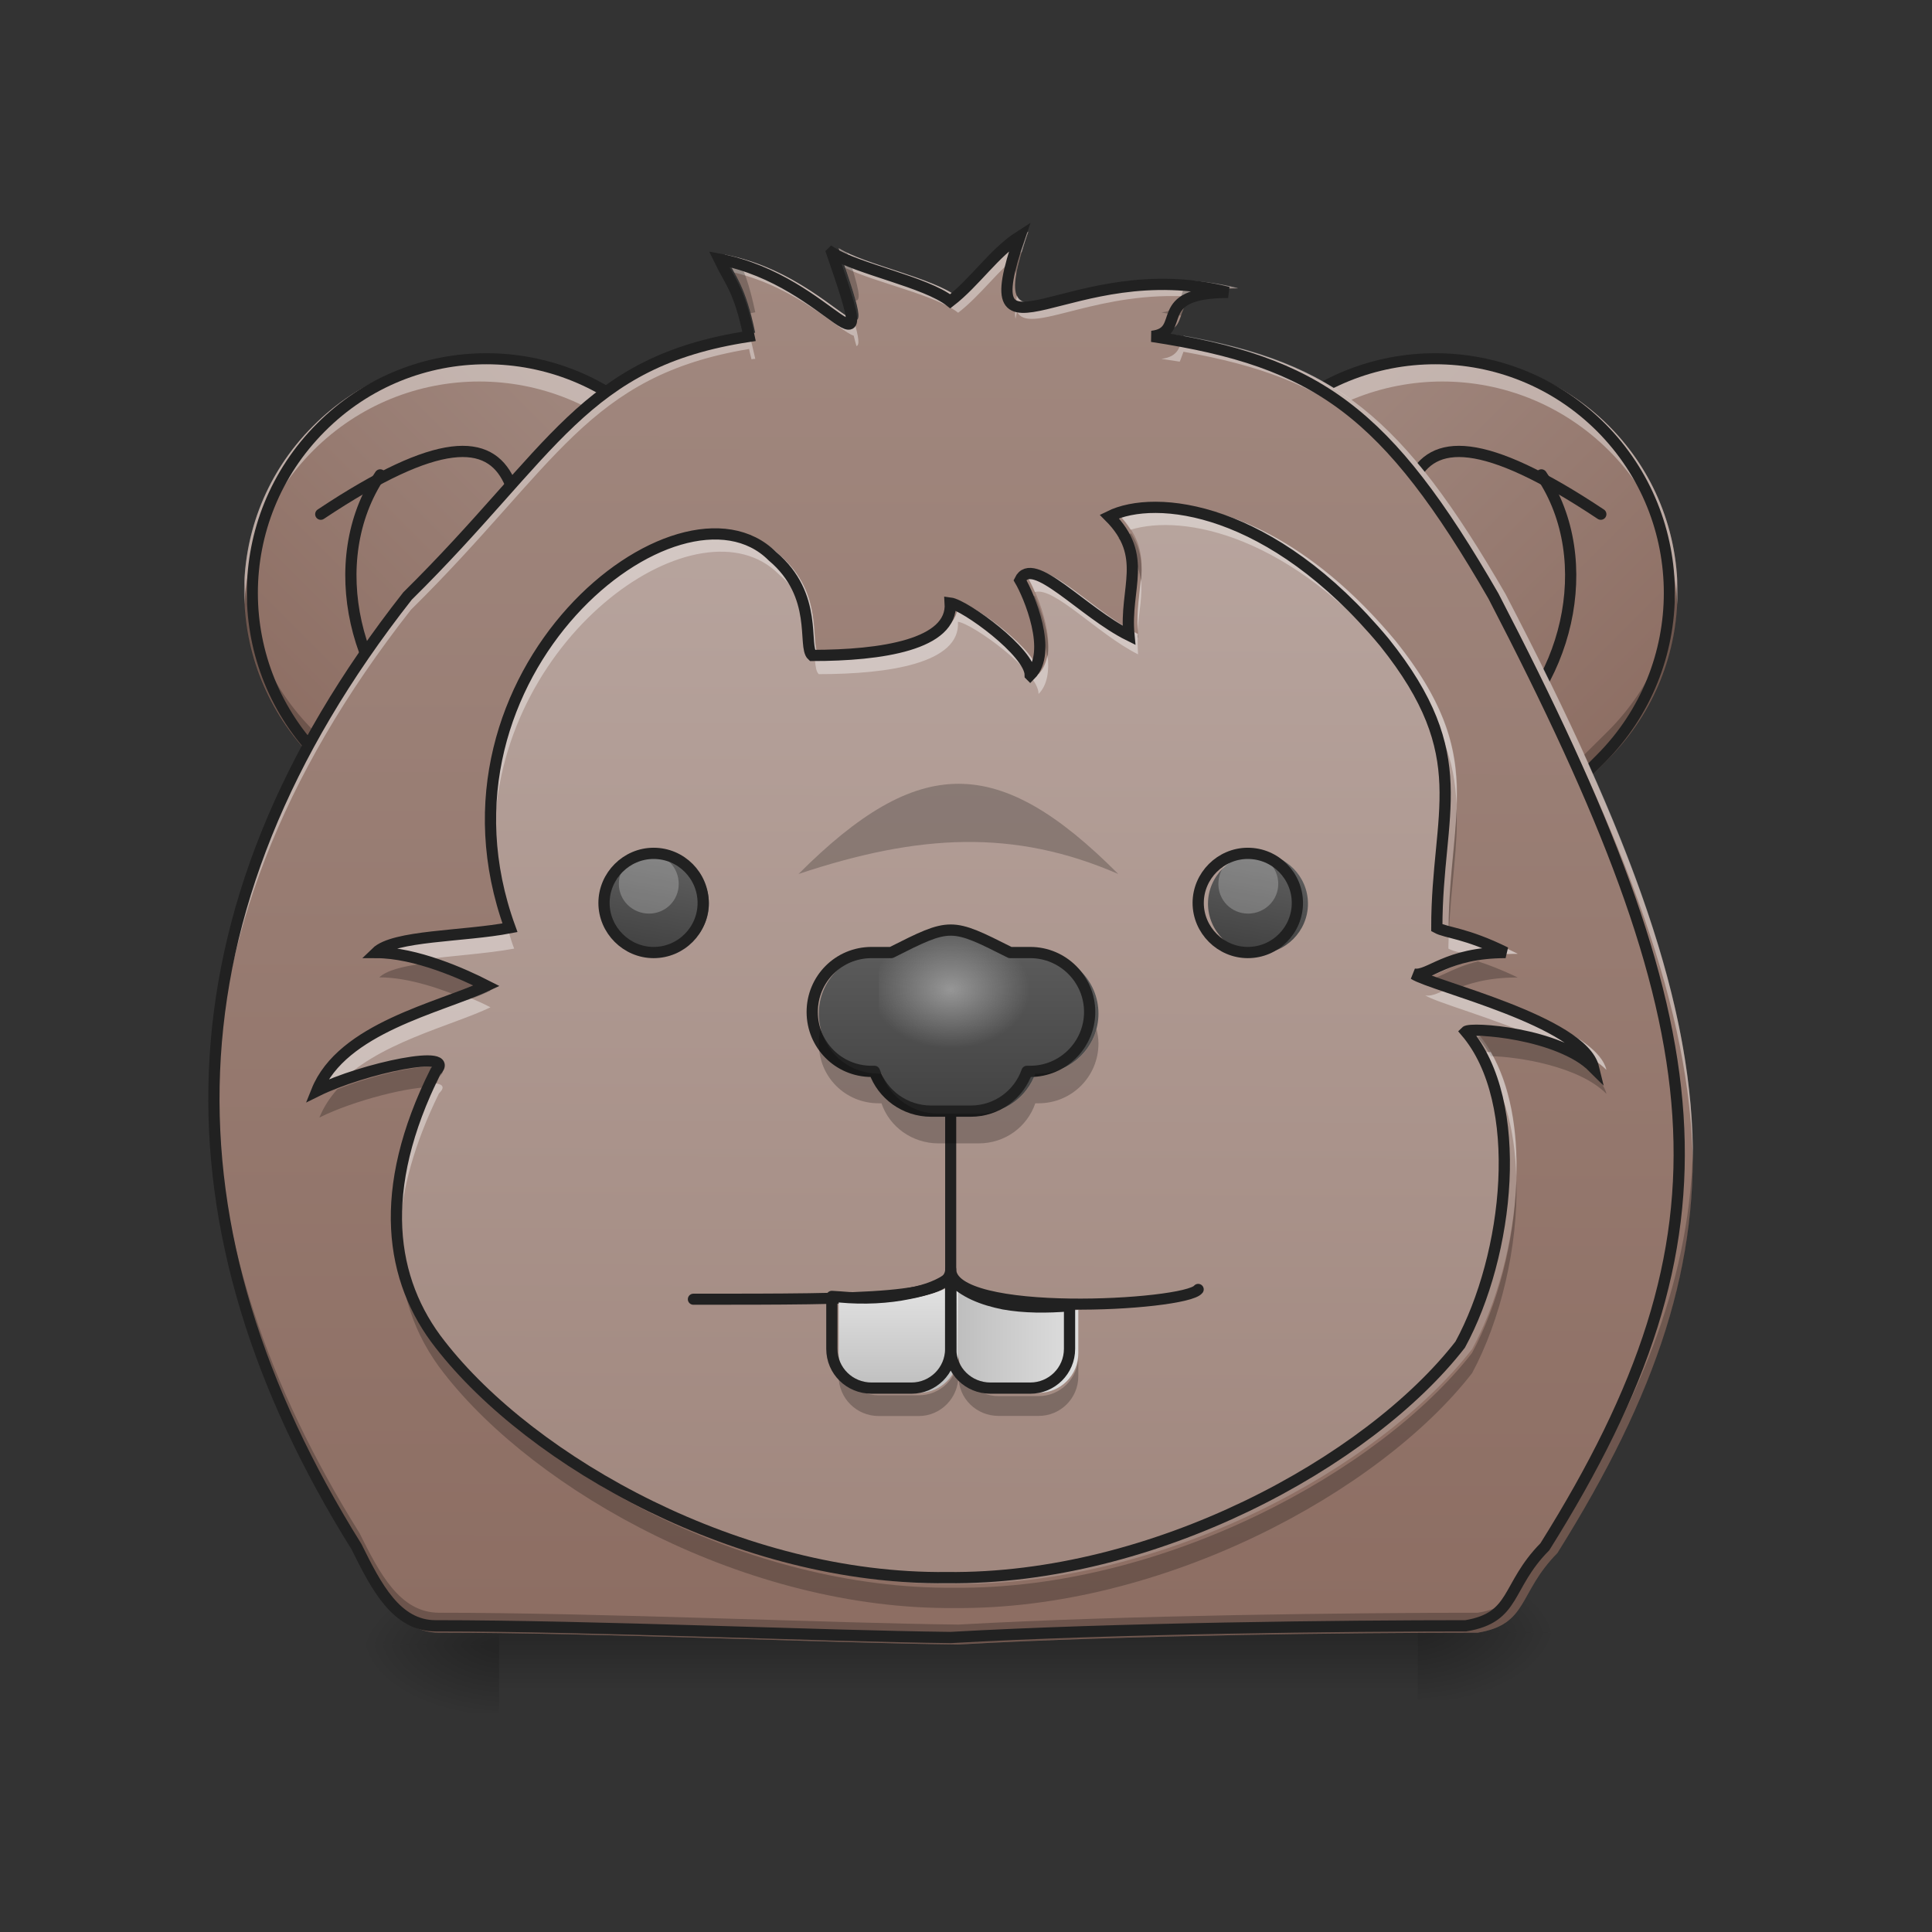 <svg height="16" viewBox="0 0 16 16" width="16" xmlns="http://www.w3.org/2000/svg" xmlns:xlink="http://www.w3.org/1999/xlink"><rect x="0" y="0" width="16" height="16" fill="#333333" stroke="none"/><linearGradient id="a"><stop offset="0" stop-color="#8d6e63"/><stop offset="1" stop-color="#a1887f"/></linearGradient><linearGradient id="b" gradientTransform="matrix(-.022 -.022 -.022 .022 11.271 9.251)" gradientUnits="userSpaceOnUse" x1="19.667" x2="149.667" xlink:href="#a" y1="-105.167" y2="-105.167"/><linearGradient id="c" gradientTransform="matrix(.022 -.022 .022 .022 4.643 9.251)" gradientUnits="userSpaceOnUse" x1="19.667" x2="149.667" xlink:href="#a" y1="-105.167" y2="-105.167"/><linearGradient id="d" gradientTransform="matrix(.719 0 0 .026 -246.913 7.375)" gradientUnits="userSpaceOnUse" x1="254" x2="254" y1="233.5" y2="254.667"><stop offset="0" stop-opacity=".275"/><stop offset="1" stop-opacity="0"/></linearGradient><linearGradient id="e"><stop offset="0" stop-opacity=".314"/><stop offset=".222" stop-opacity=".275"/><stop offset="1" stop-opacity="0"/></linearGradient><radialGradient id="f" cx="450.909" cy="189.579" gradientTransform="matrix(0 -.033 -.059 -0 22.829 28.494)" gradientUnits="userSpaceOnUse" r="21.167" xlink:href="#e"/><radialGradient id="g" cx="450.909" cy="189.579" gradientTransform="matrix(-0 .033 .059 0 -6.952 -1.348)" gradientUnits="userSpaceOnUse" r="21.167" xlink:href="#e"/><radialGradient id="h" cx="450.909" cy="189.579" gradientTransform="matrix(-0 -.033 .059 -0 -6.952 28.598)" gradientUnits="userSpaceOnUse" r="21.167" xlink:href="#e"/><radialGradient id="i" cx="450.909" cy="189.579" gradientTransform="matrix(0 .033 -.059 0 22.829 -1.452)" gradientUnits="userSpaceOnUse" r="21.167" xlink:href="#e"/><linearGradient id="j" gradientTransform="matrix(.008 0 0 .008 .603 -.193)" gradientUnits="userSpaceOnUse" x1="960" x2="963.687" xlink:href="#a" y1="1695.118" y2="302.617"/><linearGradient id="k" gradientTransform="matrix(.008 0 0 .008 .603 -.193)" gradientUnits="userSpaceOnUse" x1="960" x2="964.294" y1="1615.118" y2="343.52"><stop offset="0" stop-color="#a1887f"/><stop offset="1" stop-color="#bcaaa4"/></linearGradient><linearGradient id="l"><stop offset="0" stop-color="#424242"/><stop offset="1" stop-color="#616161"/></linearGradient><linearGradient id="m" gradientUnits="userSpaceOnUse" x1="7.938" x2="7.938" xlink:href="#l" y1="9.221" y2="7.567"/><radialGradient id="n" cx="254" cy="74.75" gradientTransform="matrix(.031 0 0 .023 0 6.477)" gradientUnits="userSpaceOnUse" r="21.167"><stop offset="0" stop-color="#fbfbfb" stop-opacity=".392"/><stop offset="1" stop-color="#fbfbfb" stop-opacity="0"/></radialGradient><linearGradient id="o" gradientTransform="matrix(-.024 0 0 .026 12.55 5.607)" gradientUnits="userSpaceOnUse" x1="296.333" x2="291.042" xlink:href="#l" y1="87.979" y2="56.229"/><linearGradient id="p" gradientTransform="matrix(-.024 0 0 .026 17.511 5.607)" gradientUnits="userSpaceOnUse" x1="296.333" x2="291.042" xlink:href="#l" y1="87.979" y2="56.229"/><linearGradient id="q"><stop offset="0" stop-color="#bdbdbd"/><stop offset="1" stop-color="#e0e0e0"/></linearGradient><linearGradient id="r" gradientUnits="userSpaceOnUse" x1="7.442" x2="7.442" xlink:href="#q" y1="11.536" y2="10.709"/><linearGradient id="s" gradientUnits="userSpaceOnUse" x1="7.891" x2="8.977" xlink:href="#q" y1="11.077" y2="11.077"/><path d="m13.324 3.527c-.762-.762-1.996-.762-2.758 0l-.457.461c-.762.758-.762 1.992 0 2.754.762.758 1.992.758 2.754 0l.461-.461c.758-.762.758-1.992 0-2.754zm0 0" fill="url(#b)"/><path d="m-412.747-20.488c0-38.246 10.624-84.617-52.87-42.371" fill="none" stroke="#212121" stroke-linecap="round" stroke-linejoin="round" stroke-width="3" transform="matrix(-.031 0 0 .031 -1.177 6.207)"/><path d="m-449.743-73.358c-15.374 22.873-7.124 57.619 16.123 74.243" fill="none" stroke="#212121" stroke-linecap="round" stroke-linejoin="round" stroke-width="3" transform="matrix(-.031 0 0 .031 -1.177 6.207)"/><path d="m11.945 2.957c.496 0 .996.188 1.379.57.406.406.594.949.566 1.477-.023-.461-.211-.918-.566-1.273-.766-.762-1.992-.762-2.758 0l-.457.457c-.355.355-.547.812-.57 1.277-.027-.531.164-1.07.57-1.477l.457-.461c.383-.383.883-.57 1.379-.57zm0 0" fill="#fff" fill-opacity=".392"/><path d="m13.891 4.785c.031.539-.156 1.086-.566 1.496l-.461.461c-.762.762-1.992.762-2.754 0-.41-.414-.602-.961-.57-1.496.031.457.219.906.57 1.258.762.762 1.992.762 2.754 0l.461-.457c.348-.352.539-.805.566-1.262zm0 0" fill-opacity=".235"/><path d="m-267.47-388.713c34.468 0 62.396 27.928 62.396 62.396l-.088 20.769c.088 34.38-27.84 62.308-62.308 62.308-34.38-.088-62.219-27.928-62.308-62.308v-20.858c.088-34.38 27.928-62.219 62.308-62.308zm0 0" fill="none" stroke="#212121" stroke-linecap="round" stroke-linejoin="round" stroke-width="2.944" transform="matrix(-.022 -.022 -.022 .022 -1.177 6.207)"/><path d="m2.594 3.527c.758-.762 1.992-.762 2.754 0l.457.461c.762.758.762 1.992 0 2.754-.762.758-1.992.758-2.754 0l-.457-.461c-.762-.762-.762-1.992 0-2.754zm0 0" fill="url(#c)"/><path d="m-412.758-20.488c0-38.246 10.624-84.617-52.87-42.371" fill="none" stroke="#212121" stroke-linecap="round" stroke-linejoin="round" stroke-width="3" transform="matrix(.031 0 0 .031 17.091 6.207)"/><path d="m-449.754-73.358c-15.374 22.873-7.124 57.619 16.123 74.243" fill="none" stroke="#212121" stroke-linecap="round" stroke-linejoin="round" stroke-width="3" transform="matrix(.031 0 0 .031 17.091 6.207)"/><path d="m3.969 2.957c-.496 0-.996.188-1.375.57-.41.406-.598.949-.57 1.477.023-.461.215-.918.57-1.273.762-.762 1.988-.762 2.754 0l.457.457c.355.355.547.812.57 1.277.027-.531-.164-1.07-.57-1.477l-.457-.461c-.383-.383-.879-.57-1.379-.57zm0 0" fill="#fff" fill-opacity=".392"/><path d="m2.023 4.785c-.031.539.156 1.086.57 1.496l.457.461c.762.762 1.992.762 2.754 0 .414-.414.602-.961.57-1.496-.027.457-.219.906-.57 1.258-.762.762-1.992.762-2.754 0l-.457-.457c-.352-.352-.543-.805-.57-1.262zm0 0" fill-opacity=".235"/><path d="m-267.39-388.633c34.38-.088 62.308 27.84 62.308 62.308l-.088 20.769c.088 34.38-27.84 62.308-62.308 62.308-34.38-.088-62.219-27.928-62.308-62.308l.088-20.769c0-34.468 27.84-62.308 62.308-62.308zm0 0" fill="none" stroke="#212121" stroke-linecap="round" stroke-linejoin="round" stroke-width="2.944" transform="matrix(.022 -.022 .022 .022 17.091 6.207)"/><path d="m4.133 13.52h7.609v.559h-7.609zm0 0" fill="url(#d)"/><path d="m11.742 13.52h1.113v-.555h-1.113zm0 0" fill="url(#f)"/><path d="m4.133 13.625h-1.113v.559h1.113zm0 0" fill="url(#g)"/><path d="m4.133 13.625h-1.113v-.559h1.113zm0 0" fill="url(#h)"/><path d="m11.742 13.52h1.113v.559h-1.113zm0 0" fill="url(#i)"/><path d="m6.945 2.055c.418 1.211.016.234-.941.055.094.195.168.25.25.645-1.387.211-1.625.957-2.852 2.168-2.078 2.645-2.078 5.293-.426 7.938.164.332.332.66.66.66 1.324 0 3.234.086 4.297.098h.004c1.383-.078 3.309-.098 4.301-.098.422-.07.332-.328.66-.66 1.656-2.645 1.449-4.316-.43-7.938-.891-1.543-1.465-1.957-2.852-2.168.305-.035-.023-.367.637-.367-1.324-.332-2.156.742-1.738-.469-.215.137-.375.383-.582.543-.203-.16-.773-.27-.988-.406zm0 0" fill="url(#j)"/><path d="m8.602 5.582c0-.191-.547-.586-.668-.602.023.348-.574.438-1.152.438-.082-.074.059-.5-.332-.828-.773-.773-2.965.973-2.191 3.102-.387.074-.969.062-1.117.207.332 0 .73.18.922.277-.391.184-1.207.352-1.418.879.387-.191 1.188-.359.992-.164-.496.992-.383 1.746.039 2.281.766.984 2.508 1.965 4.23 1.945 1.723.02 3.52-.961 4.285-1.945.406-.746.551-2.023.047-2.613.039-.039.777.012 1.066.301-.094-.387-1.344-.68-1.5-.781.125.023.27-.18.766-.18-.332-.164-.496-.164-.574-.207 0-.969.328-1.426-.438-2.383-.945-1.137-1.91-1.242-2.297-1.051.332.332.125.598.164.992-.387-.191-.805-.68-.91-.461.074.125.277.602.086.793zm0 0" fill="url(#k)"/><path d="m320.094 127.717c-3.375 4.375-66.119 7.874-66.119-5.374v-42.246" fill="none" stroke="#212121" stroke-linecap="round" stroke-linejoin="round" stroke-width="2.956" transform="matrix(.031 0 0 .031 0 6.719)"/><path d="m253.976 122.343c0 7.999-21.123 7.999-68.743 7.999" fill="none" stroke="#212121" stroke-linecap="round" stroke-linejoin="round" stroke-width="2.956" transform="matrix(.031 0 0 .031 0 6.719)"/><path d="m7.277 7.898c-.277 0-.496.223-.496.496 0 .273.219.496.496.496h.023c.066.191.254.332.473.332h.332c.219 0 .402-.141.469-.332h.027c.273 0 .496-.223.496-.496 0-.273-.223-.496-.496-.496h-.168c-.496-.25-.496-.25-.992 0zm0 0" fill="url(#m)"/><path d="m7.891 7.734h.094c.34 0 .617.145.617.328v.332c0 .184-.277.332-.617.332h-.094c-.34 0-.613-.148-.613-.332v-.332c0-.184.273-.328.613-.328zm0 0" fill="url(#n)"/><path d="m5.457 7.07c-.227 0-.414.188-.414.414s.188.414.414.414c.23 0 .414-.188.414-.414s-.184-.414-.414-.414zm0 0" fill="url(#o)"/><path d="m5.375 7.07c-.137 0-.25.113-.25.25 0 .137.113.246.25.246s.246-.109.246-.246c0-.137-.109-.25-.246-.25zm0 0" fill="#fff" fill-opacity=".235"/><path d="m-174.608 11.228c7.249 0 13.249 5.999 13.249 13.249s-5.999 13.249-13.249 13.249c-7.374 0-13.249-5.999-13.249-13.249s5.874-13.249 13.249-13.249zm0 0" fill="none" stroke="#212121" stroke-linecap="round" stroke-linejoin="round" stroke-width="3" transform="matrix(-.031 0 0 .031 0 6.719)"/><path d="m10.418 7.07c-.227 0-.414.188-.414.414s.188.414.414.414c.23 0 .414-.188.414-.414s-.184-.414-.414-.414zm0 0" fill="url(#p)"/><path d="m10.336 7.07c-.137 0-.246.113-.246.25 0 .137.109.246.246.246.137 0 .25-.109.25-.246 0-.137-.113-.25-.25-.25zm0 0" fill="#fff" fill-opacity=".235"/><path d="m-333.343 11.228c7.249 0 13.249 5.999 13.249 13.249s-5.999 13.249-13.249 13.249c-7.374 0-13.249-5.999-13.249-13.249s5.874-13.249 13.249-13.249zm0 0" fill="none" stroke="#212121" stroke-linecap="round" stroke-linejoin="round" stroke-width="3" transform="matrix(-.031 0 0 .031 0 6.719)"/><path d="m7.938 10.605c-.082.066-.203.113-.352.141-.168.035-.371.047-.578.027-.02 0-.043-.004-.062-.004v.438c0 .184.148.328.332.328h.332c.18 0 .328-.145.328-.328zm0 0" fill="url(#r)"/><path d="m7.938 10.617v.59c0 .184.148.328.332.328h.332c.18 0 .328-.145.328-.328v-.359c-.188.016-.379.016-.551-.016-.176-.035-.336-.098-.441-.215zm0 0" fill="url(#s)"/><path d="m6.945 11.227v.168c0 .184.148.332.332.332h.332c.18 0 .328-.148.328-.332v-.168c0 .184-.148.328-.328.328h-.332c-.184 0-.332-.145-.332-.328zm0 0" fill-opacity=".235"/><path d="m253.976 124.343c-2.625 2.125-6.499 3.625-11.249 4.5-5.374 1.125-11.874 1.5-18.498.875-.625 0-1.375-.125-2-.125v13.999c0 5.874 4.75 10.499 10.624 10.499h10.624c5.749 0 10.499-4.625 10.499-10.499zm0 0" fill="none" stroke="#212121" stroke-linecap="round" stroke-linejoin="round" stroke-width="3" transform="matrix(.031 0 0 .031 0 6.719)"/><path d="m7.938 11.23v.168c0 .184.148.328.332.328h.332c.18 0 .328-.145.328-.328v-.168c0 .184-.148.332-.328.332h-.332c-.184 0-.332-.148-.332-.332zm0 0" fill-opacity=".235"/><path d="m253.976 124.718v18.873c0 5.874 4.75 10.499 10.624 10.499h10.624c5.749 0 10.499-4.625 10.499-10.499v-11.499c-5.999.5-12.124.5-17.623-.5-5.624-1.125-10.749-3.125-14.124-6.874zm0 0" fill="none" stroke="#212121" stroke-linecap="round" stroke-linejoin="round" stroke-width="3" transform="matrix(.031 0 0 .031 0 6.719)"/><path d="m9.367 4.418c-.039.012-.074.023-.105.039.125.129.176.246.188.363.012-.137.004-.266-.082-.402zm-.797.516c-.023.008-.043.023-.055.051.043.078.137.277.16.469.027-.164-.043-.379-.105-.52zm.855.316c-.004.008-.004.02-.004.027 0 .004.004.004.004.004 0-.012 0-.02 0-.031zm2.637 1.445c-.008.301-.066.617-.066 1.023 0 0 .004.004.004.004.016-.402.078-.715.062-1.027zm-7.965.207c-.012.266.023.543.105.828.02-.004.035-.008.055-.012-.102-.281-.152-.555-.16-.816zm8.145 1.059c-.242.059-.344.164-.438.145.031.023.117.055.23.094.117-.051.277-.105.535-.105-.137-.066-.242-.105-.328-.133zm-8.746.02c-.164.023-.293.055-.355.113.246 0 .523.098.734.188.066-.023.133-.051.188-.078-.125-.062-.34-.164-.566-.223zm8.828.598c-.047 0-.078.004-.086.012.039.047.078.098.109.156.223.004.73.082.957.312-.039-.16-.277-.305-.555-.426-.168-.039-.328-.055-.426-.055zm-8.754.254c-.164 0-.512.082-.777.188-.062.07-.113.148-.148.234.281-.141.773-.266.953-.25.012-.027.027-.055.039-.086.062-.059.027-.082-.066-.086zm8.988.941c-.016.504-.156 1.039-.367 1.43-.766.984-2.562 1.961-4.285 1.945-1.723.016-3.465-.961-4.23-1.945-.211-.273-.348-.598-.363-.98-.02.457.121.84.363 1.148.766.984 2.508 1.961 4.23 1.945 1.723.016 3.52-.961 4.285-1.945.234-.434.383-1.047.367-1.598zm0 0" fill-opacity=".235"/><path d="m9.652 4.184c-.16-.004-.293.027-.391.074.043.043.074.086.102.129.438-.133 1.324.039 2.195 1.086.383.48.492.836.504 1.191.016-.414-.062-.801-.504-1.355-.711-.852-1.43-1.125-1.906-1.125zm-3.68.219c-.789-.004-1.922 1.07-1.875 2.469.051-1.637 1.703-2.766 2.352-2.117.391.332.25.754.332.828.578 0 1.176-.09 1.152-.434.121.016.668.406.668.598.074-.074.09-.195.074-.324-.012.062-.035.117-.074.16 0-.191-.547-.586-.668-.602.023.348-.574.438-1.152.438-.082-.074.059-.5-.332-.828-.125-.125-.293-.188-.477-.188zm2.621.332c-.035 0-.062.016-.078.055.012.023.035.062.055.113.16-.047.52.348.855.516-.004-.059-.004-.113-.004-.168-.32-.16-.656-.52-.828-.516zm.855.055c-.012.133-.035.27-.027.43.012-.156.043-.293.027-.43zm2.551 2.902c0 .055-.004.109-.004.164.047.027.125.035.25.074.09-.02.195-.031.324-.031-.328-.164-.492-.164-.57-.207zm-7.793.008c-.387.066-.926.059-1.066.199.113 0 .23.02.348.051.238-.035.539-.051.77-.094-.02-.051-.035-.105-.051-.156zm7.824.469c-.102.047-.168.086-.227.074.09.059.566.188.957.363.203.047.418.129.543.254-.074-.305-.863-.551-1.273-.691zm-8.156.086c-.418.16-1.047.348-1.23.801.047-.02.094-.043.145-.062.32-.355.949-.496 1.273-.652-.051-.027-.113-.055-.188-.086zm8.449.457c-.047 0-.078.008-.086.016.211.246.309.613.32 1.016.012-.387-.051-.754-.211-1.031-.008 0-.016 0-.023 0zm-8.727.258c-.215.461-.301.867-.285 1.223.016-.336.117-.715.324-1.137.055-.055.031-.078-.039-.086zm0 0" fill="#fff" fill-opacity=".392"/><path d="m275.224-36.392c0-6.124-17.498-18.748-21.373-19.248.75 11.124-18.373 13.999-36.871 13.999-2.625-2.375 1.875-15.998-10.624-26.497-24.748-24.748-94.866 31.122-70.118 99.241-12.374 2.375-30.997 2-35.747 6.624 10.624 0 23.373 5.749 29.497 8.874-12.499 5.874-38.621 11.249-45.371 28.122 12.374-6.124 37.996-11.499 31.747-5.249-15.873 31.747-12.249 55.87 1.25 72.993 24.498 31.497 80.242 62.869 135.362 62.244 55.12.625 112.614-30.747 137.112-62.244 12.999-23.873 17.623-64.744 1.5-83.617 1.25-1.25 24.873.375 34.122 9.624-3-12.374-42.996-21.748-47.995-24.998 4.0.75 8.624-5.749 24.498-5.749-10.624-5.249-15.873-5.249-18.373-6.624 0-30.997 10.499-45.621-13.999-76.243-30.247-36.372-61.119-39.746-73.493-33.622 10.624 10.624 4 19.123 5.249 31.747-12.374-6.124-25.748-21.748-29.122-14.749 2.375 4 8.874 19.248 2.75 25.373zm0 0" fill="none" stroke="#212121" stroke-width="3" transform="matrix(.031 0 0 .031 0 6.719)"/><path d="m232.853 37.726c-8.874 0-15.873 7.124-15.873 15.873 0 8.749 6.999 15.873 15.873 15.873h.75c2.125 6.124 8.124 10.624 15.124 10.624h10.624c6.999 0 12.874-4.5 14.999-10.624h.875c8.749 0 15.873-7.124 15.873-15.873 0-8.749-7.124-15.873-15.873-15.873h-5.374c-15.873-7.999-15.873-7.999-31.747 0zm0 0" fill="none" stroke="#212121" stroke-linecap="round" stroke-linejoin="round" stroke-width="3" transform="matrix(.031 0 0 .031 0 6.719)"/><path d="m6.797 8.52c-.012.039-.016.078-.016.121 0 .277.219.496.496.496h.023c.066.195.254.332.473.332h.332c.219 0 .402-.137.469-.332h.027c.273 0 .496-.219.496-.496 0-.043-.008-.082-.016-.121-.055.215-.25.371-.48.371h-.027c-.066.191-.25.332-.469.332h-.332c-.219 0-.406-.141-.473-.332h-.023c-.234 0-.426-.156-.48-.371zm0 0" fill-opacity=".235"/><path d="m8.516 1.918c-.215.137-.375.383-.582.543-.203-.16-.773-.27-.988-.406.02.062.039.113.055.164.246.121.746.223.934.371.188-.145.34-.363.527-.504.016-.051.031-.105.055-.168zm-2.512.191c.027.059.055.102.078.148.531.129.875.488.988.523.008.035.016.062.023.086.027-.008.02-.07-.023-.219-.117-.035-.492-.43-1.066-.539zm3.688.211c-.699.004-1.176.32-1.27.129-.016.086-.02.148-.012.191.004-.02.008-.039.012-.059.094.191.586-.137 1.305-.129.051 0 .105 0 .156.004.066-.039.176-.07.371-.07-.188-.047-.363-.066-.527-.066-.012 0-.023 0-.035 0zm-3.488.441c-1.34.223-1.59.965-2.801 2.16-1.117 1.418-1.633 2.84-1.617 4.262.016-1.379.535-2.754 1.617-4.133 1.211-1.195 1.461-1.938 2.801-2.16.004.027.012.055.02.086.012-.004.02-.004.031-.004-.02-.086-.035-.152-.051-.211zm3.598.02c-.035.086-.035.172-.184.191.051.008.102.016.152.023.012-.027.02-.055.031-.082 1.254.223 1.816.664 2.668 2.137 1.008 1.941 1.531 3.32 1.551 4.59.016-1.305-.508-2.715-1.551-4.719-.852-1.473-1.414-1.918-2.668-2.141zm0 0" fill="#fff" fill-opacity=".392"/><path d="m8.516 1.918c-.023.012-.047.027-.066.047-.043.148-.051.246-.035.305.016-.086.047-.203.102-.352zm-1.57.137c.07.199.113.34.141.434.047 0 .027-.102-.07-.395-.027-.012-.051-.023-.07-.039zm-.941.055c.078.164.145.23.211.484.012-.004.027-.004.039-.008-.051-.242-.098-.355-.148-.453-.035-.008-.07-.016-.102-.023zm3.84.215c-.094.102-.031.242-.227.262.055.012.109.02.164.027.035-.102.07-.227.473-.227-.141-.035-.277-.055-.41-.062zm-8.059 6.711c-.016 1.277.395 2.551 1.191 3.824.164.332.332.66.66.66 1.324 0 3.234.086 4.297.098h.004c1.383-.078 3.309-.098 4.301-.098.422-.07.332-.328.66-.66.773-1.234 1.141-2.258 1.121-3.367-.02 1.047-.387 2.027-1.121 3.203-.328.328-.238.59-.66.66-.992 0-2.918.02-4.301.098 0 0 0 0-.004 0-1.062-.012-2.973-.098-4.297-.098-.328 0-.496-.332-.66-.66-.762-1.219-1.172-2.441-1.191-3.66zm0 0" fill-opacity=".235"/><path d="m222.229-149.256c13.374 38.746.5 7.499-30.122 1.75 3 6.249 5.374 7.999 7.999 20.623-44.371 6.749-51.995 30.622-91.241 69.368-66.494 84.617-66.494 169.359-13.624 253.976 5.249 10.624 10.624 21.123 21.123 21.123 42.371 0 103.49 2.75 137.487 3.125h.125c44.246-2.5 105.865-3.125 137.612-3.125 13.499-2.25 10.624-10.499 21.123-21.123 52.995-84.617 46.371-138.112-13.749-253.976-28.497-49.37-46.871-62.619-91.241-69.368 9.749-1.125-.75-11.749 20.373-11.749-42.371-10.624-68.993 23.748-55.62-14.999-6.874 4.375-11.999 12.249-18.623 17.373-6.499-5.125-24.748-8.624-31.622-12.999zm0 0" fill="none" stroke="#212121" stroke-width="3" transform="matrix(.031 0 0 .031 0 6.719)"/><path d="m6.613 7.238c.996-.996 1.656-.996 2.648 0-.863-.375-1.652-.332-2.648 0zm0 0" fill="#090909" fill-opacity=".235"/></svg>